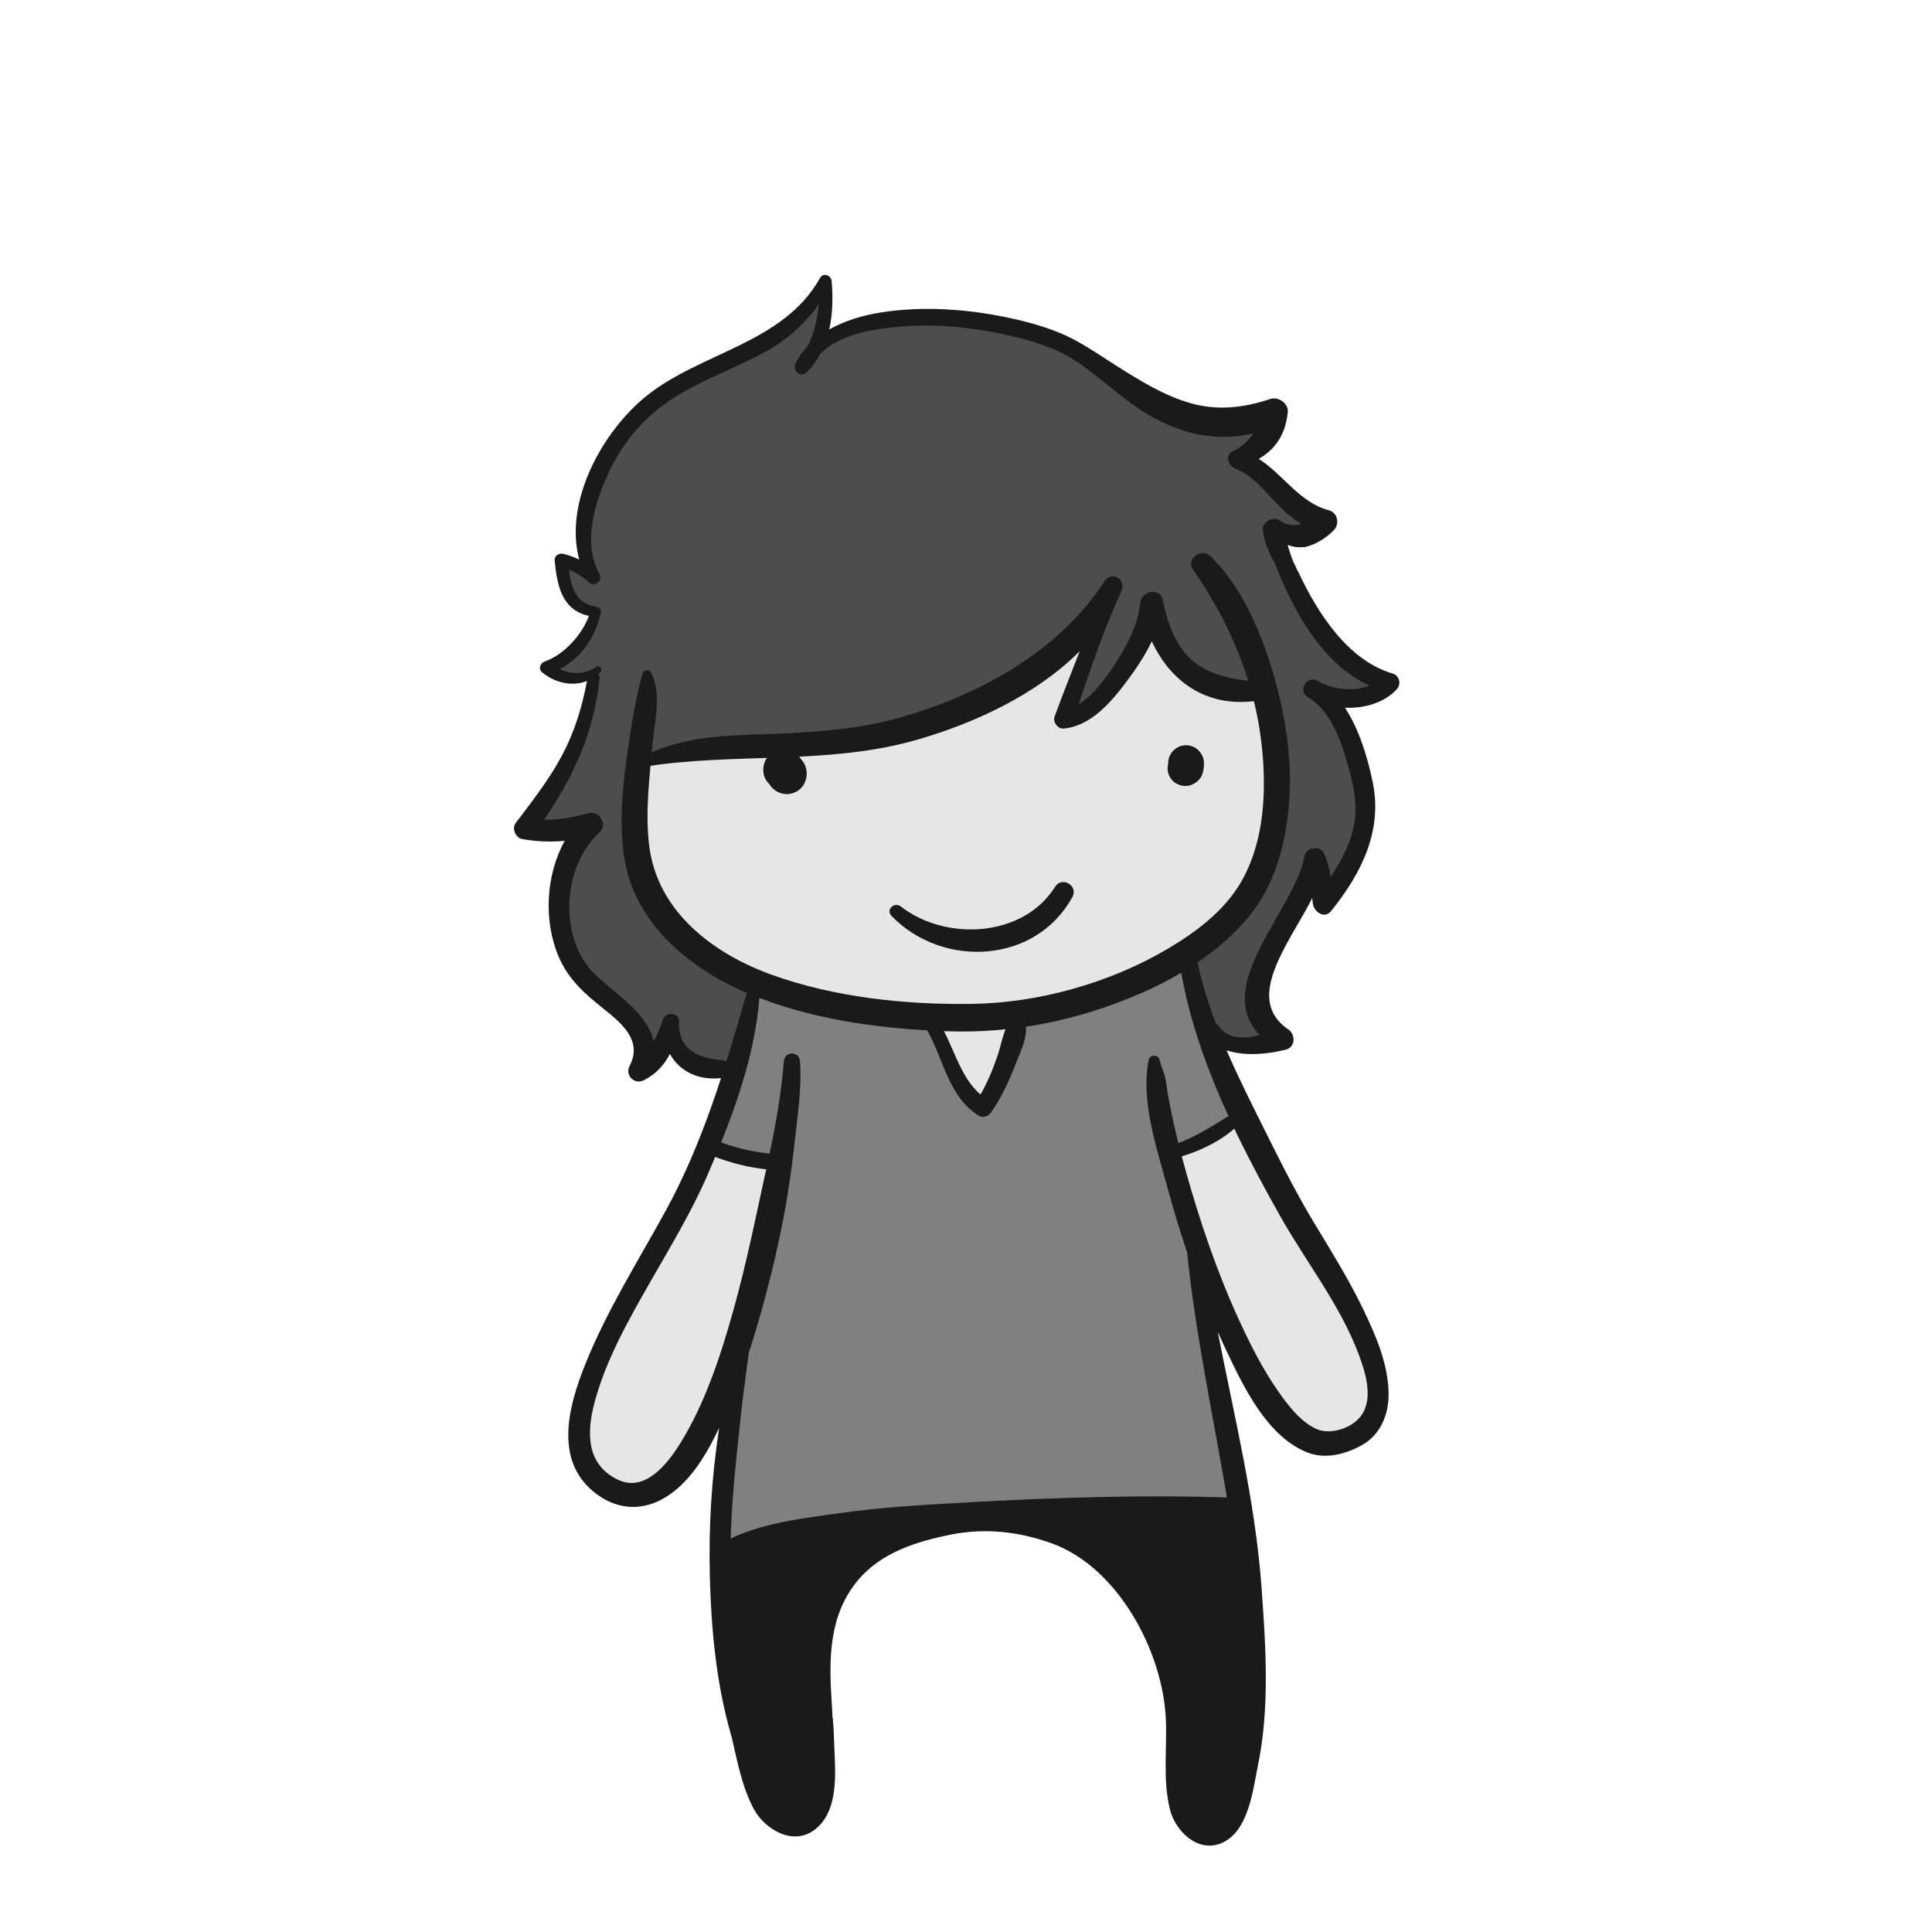 <!DOCTYPE svg PUBLIC "-//W3C//DTD SVG 1.1//EN" "http://www.w3.org/Graphics/SVG/1.1/DTD/svg11.dtd"><svg version="1.1" id="Layer_1" xmlns="http://www.w3.org/2000/svg" xmlns:xlink="http://www.w3.org/1999/xlink" x="0px" y="0px" width="600px" height="600px" viewBox="0 0 600 600" enable-background="new 0 0 600 600" xml:space="preserve">
<path fill="#E6E6E6" d="M423.801,420.873c-3.123-7.451-7.406-14.242-11.883-20.92c-0.45-5.402-4.109-10.451-6.722-15.02
	c-3.103-5.428-6.061-10.932-9.16-16.355c-2.008-3.512-4.122-7.002-6.369-10.406c-0.726-1.404-1.466-2.801-2.231-4.188
	c-0.639-1.156-1.3-2.305-1.977-3.447c-1.476-7.727-4.284-15.164-7.242-22.449c-3.982-9.816-7.964-19.648-12.066-29.413
	c-0.281-0.67-0.655-1.23-1.091-1.694c8.987-5.386,17.46-11.864,24.782-19.078c1.072-1.056,2.045-2.162,2.967-3.292
	c0.111-0.267,0.226-0.531,0.325-0.807c1.227-3.325,2.337-6.708,3.101-10.173c1.571-7.154,2.25-14.434,2.172-21.758
	c-0.084-7.896-0.628-15.782-1.226-23.665c-1.823-4.474-4.151-8.715-7.062-12.489c-0.062-0.276-0.123-0.554-0.186-0.827
	c-1.564-7.039-4.754-13.344-9.145-19.003c-0.056-0.071-0.117-0.137-0.172-0.208c-2.382-8.318-10.63-14.582-16.632-20.457
	c-7.003-6.855-13.012-12.084-22.597-14.933c-4.52-1.344-9.216-2.105-13.947-2.625c-6.475-2.355-13.062-4.392-19.86-5.283
	c-6.486-2.721-13.351-4.15-20.609-2.809c-5.467,1.01-9.317,4.636-13.401,7.917c-0.292,0.096-0.584,0.192-0.875,0.289
	c-17.29,3.257-32.859,9.624-46.644,21.301c-6.962,5.897-12.92,13.156-17.393,21.1c-3.657,6.496-5.297,12.704-4.642,19.477
	c-1.574,4.415-2.755,9.008-3.465,13.748c-0.814,5.435-1.266,10.739-0.802,16.22c0.108,1.279,0.242,2.556,0.386,3.832
	c-1.83,1.036-3.233,2.718-3.632,5.045c-0.43,2.508-0.475,5.374,0.213,7.876c0.152,0.553,0.367,1.036,0.607,1.492
	c1.43,9.652,4.692,18.406,11.236,26.507c7.347,9.096,18.076,14.842,28.69,19.21c0.029,0.012,0.059,0.021,0.088,0.034
	c-1.368,0.86-2.382,2.319-2.494,4.378c-1.26,23.15-11.254,45.09-21.069,65.748c-3.721,7.83-7.92,15.43-11.858,23.164
	c-4.726,5.562-9.113,12.045-11.521,18.898c-0.37,1.057-0.744,2.119-1.105,3.189c-1.89,2.854-3.418,5.809-4.408,8.906
	c-4.625,10.516-7.223,23.104,0.622,31.096c5.346,5.445,14.127,4.84,20.079,0.922c6.616-4.354,10.705-11.771,14.03-18.732
	c3.462-7.25,6.529-14.717,9.364-22.326c-0.266,4.227-0.333,8.461-0.304,12.701c-0.825,0.812-1.383,1.956-1.44,3.434
	c-0.021,0.555-0.054,1.106-0.089,1.66c-1.322,1.071-2.226,2.727-2.209,4.34c0.041,3.852,0.214,7.693,1.275,11.414
	c0.036,0.125,0.092,0.229,0.134,0.346c-1.11,8.152-1.98,16.33-2.131,24.566c-0.069,3.785-0.267,10.729,1.221,16.338
	c-0.004,2.68,0.061,5.361,0.214,8.039c-2.464,23.736,0.102,50.547,17.639,66.23c4.001,2.695,11.005,0.191,11.8-4.799
	c1.661-10.43,1.964-20.826,1.845-31.367c-0.104-9.206-0.607-18.639,0.803-27.771c1.703-11.031,9.644-18.137,17.381-25.342
	c4.017-1.4,8.021-2.859,12.045-4.232c8.378-1.752,16.831-2.855,25.435-2.727c8.824,0.133,17.578,1.938,25.438,5.922
	c2.105,3.946,4.421,7.826,7.822,11.338c4.146,4.283,8.866,7.029,12.71,10.969c2.49,6.656,3.105,13.746,3.396,20.898
	c0.011,0.025,0.021,0.051,0.031,0.076c2.307,6.102,2.979,12.654,3.536,19.111c0.618,7.158,0.756,14.504,2.789,21.449
	c0.697,2.391,1.55,4.764,2.753,6.949c4.089,2.664,10.11,0.869,11.726-4.354c5.771-18.686,7.737-37.979,7.438-57.504
	c-0.301-19.527-4.116-38.236-7.354-57.389c-2.857-16.92-4.251-34.367-7.313-51.297c1.521,3.188,3.157,6.314,4.947,9.377
	c2.388,4.08,4.561,9.1,7.975,12.58l0.041,0.062c0.067,0.867,0.29,1.764,0.712,2.676c0.535,1.156,1.127,2.27,1.745,3.361
	c1.65,3.66,4.318,7.914,7.593,11.631c0.331,0.527,0.67,1.156,0.698,1.443c0.433,4.371,4.512,6.305,7.824,5.709
	c4.146,2.297,8.594,3.025,12.854,0.865c1.464-0.549,2.82-1.479,3.841-2.801C428.681,436.451,426.613,427.584,423.801,420.873z
	 M360.48,346.246c-0.004-0.553,0.016-1.105,0.002-1.658c0.062,0.049,0.134,0.082,0.196,0.127c0.034,0.525,0.095,1.059,0.163,1.596
	C360.725,346.285,360.601,346.27,360.48,346.246z M367.413,367.807c-0.74-1.881-1.55-3.738-2.396-5.586
	c0.257,0.266,0.506,0.533,0.747,0.807c0.543,1.488,1.104,2.973,1.688,4.441C367.436,367.582,367.428,367.695,367.413,367.807z"></path>

<path fill="#4D4D4D" d="M426.322,210.317c-1.777-0.546-3.607-0.834-5.462-0.992c-0.25-0.241-0.508-0.471-0.781-0.665
	c-2.279-1.609-3.961-2.79-5.84-4.834c-1.214-1.32-2.529-2.557-3.867-3.775c-0.782-3.301-3.555-5.759-5.347-8.646
	c-2.396-3.861-3.911-8.265-5.411-12.529c-1.605-4.565-3.153-9.151-4.786-13.706c2.501,1.991,5.292,3.241,9.479,2.506
	c4.697-0.824,4.896-7.474,1.262-9.646c-4.624-2.763-7.194-7.548-11.675-10.785c-2.473-1.787-5.19-3.147-7.966-4.413
	c2.343-1.054,4.609-2.481,6.798-4.447c4.783-4.297-1.264-10.561-6.305-8.143c-0.022-0.039-0.046-0.078-0.068-0.117
	c-0.229,0.173-0.47,0.321-0.706,0.476c-4.427-1.457-10.191-0.05-15.01,1.084c-2.782-1.421-6.053-2.113-8.945-3.149
	c-5.099-1.826-9.715-4.566-13.894-7.995c-8.093-6.638-17.043-11.421-26.747-15.239c-10.896-4.287-22.433-6.879-34.156-7.104
	c-12.564-0.241-23.972,4.518-35.632,8.56c-0.056,0.02-0.1,0.048-0.154,0.068c1.518-2.331,2.622-4.906,3.676-7.547
	c0.516-1.073,0.954-2.175,1.304-3.281c0.983-3.113-3.748-4.327-4.829-1.331c-1.238,3.455-3.811,5.706-5.982,8.359
	c-1.19,1.12-2.449,2.151-3.702,3.143c-3.679-0.959-7.47,1.323-10.771,2.795c-4.193,1.869-7.688,4.845-10.83,8.155
	c-7.003,3.43-14.05,6.905-20.058,11.929c-4.752,3.974-10.028,9.062-10.948,15.325c-4.07,5.116-7.295,10.952-8.473,17.428
	c-0.826,4.541-0.494,8.753,0.709,12.741c-2.835-0.959-5.249,0.983-5.778,3.344c-4.235,3.625,2.532,9.212,8.371,12.435
	c-0.171,0.414-0.357,0.827-0.521,1.242c-0.577,1.458-1.009,3.083-1.243,4.758c-0.607,1.095-1.126,2.237-1.598,3.276
	c-0.532,1.173-1.104,2.368-1.288,3.647c-0.061,0.425-1.128,0.171-1.15,0.588c-0.805,0.341-1.002,0.78-2,0.833
	c-3.68,0.196-3.379,6.32,0.344,6.208c3.174-0.096,5.999-1.28,8.331-3.139c0.202,0.26,0.409,0.513,0.624,0.754
	c-2.317,9.693-4.549,19.232-8.942,28.399c-0.833,1.737-0.895,3.383-0.455,4.79c-1.704,2.716-3.519,5.373-5.328,8.032
	c-0.259,0.133-0.519,0.265-0.789,0.385c-4.413,1.959-0.594,8.42,3.785,6.476c0.349-0.155,0.69-0.324,1.028-0.497
	c0.377,0.231,0.817,0.403,1.343,0.476c2.224,0.309,4.309,0.406,6.408,0.351c0.034,0.107,0.069,0.211,0.107,0.317
	c-0.205,1.916-0.562,3.808-1.009,5.684c-0.197,0.584-0.369,1.169-0.52,1.755c-6.291,0.96-9.762,18.267-4.911,22.46
	c0.075,0.064,0.152,0.119,0.229,0.18c0.09,2.285,0.466,4.603,1.26,6.97c2.077,6.194,6.924,10.976,11.799,15.083
	c3.854,3.246,9.327,6.687,11.174,11.603c1.191,3.882,4.838,4.909,7.795,3.94c3.104,4.154,7.318,7.059,14.071,7.342
	c2.037,0.084,4.477-1.217,5.382-3.088c3.365-6.953,5.714-14.01,5.714-21.812c0-3.038-2-5.207-4.72-6.199
	c-17.517-6.395-32.797-19.192-33.104-39.134c-0.019-1.221-0.361-2.309-0.921-3.233c0.724-1.134,1.156-2.485,1.3-3.937
	c0.632-6.368,0.612-12.855,0.992-19.275c0.431,0.088,0.914,0.066,1.45-0.132c1.718-0.633,3.38-1.348,5.013-2.11
	c1.136,0.48,2.482,0.559,3.87-0.03c6.765-2.872,14.681-2.899,21.875-3.452c8.367-0.642,16.796-0.607,25.18-0.906
	c16.884-0.602,33.747-2.583,49.67-8.506c13.999-5.207,24.789-13.804,34.59-24.868c0.792-0.894,1.664-1.892,2.571-2.96
	c-0.886,3.391-1.849,7.919-1,10.847c-2.187,4.104-4.406,8.188-6.765,12.198c-1.931,3.283,2.609,6.845,5.278,4.073
	c6.503-6.756,12.134-14.618,16.589-22.852c0.595-1.099,1.275-2.348,1.974-3.697c1.561,3.155,3.688,5.93,6.361,8.5
	c5.099,4.899,20.382,18.652,27.543,10.744c1.059-1.168,1.664-2.985,1.416-4.615c0.869,0.957,1.767,1.827,2.679,2.576
	c0.216,0.957,0.347,1.928,0.481,2.774c0.707,4.415,1.363,8.879,1.899,13.327c0.854,7.071,0.347,15.545,2.251,22.785
	c-0.345,1.738-0.567,3.494-0.739,5.262c-0.944,0.51-1.701,1.444-2.019,2.908c-1.488,6.902-3.749,13.565-7.598,19.514
	c-3.96,6.121-8.99,11.511-13.158,17.49c-2.225-1.454-5.548-1.012-7.034,1.526c-0.717,1.222-0.842,2.747-0.384,4.079l-0.029-0.072
	c0.348,0.845,0.613,1.724,0.941,2.578c0.299,0.778,0.602,1.565,0.991,2.305c0.361,0.681,0.945,1.38,1.63,1.914
	c0.078,2.373,0.604,4.74,1.614,6.987c2.509,5.572,10.277,11.393,16.213,11.861c3.713,0.293,6.187-4.422,4.264-7.43
	c-0.444-0.695-0.997-1.312-1.604-1.884c0.034-0.104,0.073-0.203,0.103-0.312c1.057-3.951-0.906-7.533-0.688-11.58
	c0.21-3.92,1.276-7.772,1.529-11.706c5.225-6.108,9.306-12.633,11.3-19.882c0.899-0.253,1.753-0.695,2.439-1.309
	c0.037,0.011,0.075,0.028,0.112,0.038c0.339,0.416,0.74,0.78,1.178,1.101c-0.115,0.304-0.229,0.608-0.348,0.912
	c-0.92,2.39,1.403,4.899,3.731,4.899c2.551,0,4.315-2.438,3.74-4.859c1.673-0.663,3.104-2.018,3.805-4.203
	c5.682-17.711,2.751-38.758-8.586-53.571c-0.37-0.897-0.768-1.806-1.217-2.722c1.071,0.263,2.146,0.509,3.22,0.768
	c0.458,0.149,0.927,0.268,1.402,0.363c0.445,0.116,0.892,0.224,1.334,0.352c1.141,0.332,2.121,0.351,3.055,0.252
	c2.201,0.27,4.438,0.463,6.565,0.271C428.357,214.862,429.062,211.159,426.322,210.317z M197.412,229.378
	c0.019-0.298,0.038-0.596,0.056-0.895c0.173,0.168,0.353,0.331,0.56,0.467C197.823,229.093,197.616,229.235,197.412,229.378z
	 M202.153,224.348c-0.676-1.099-2.237-1.73-3.315-0.516c-0.324,0.365-0.773,0.66-1.189,0.976c0.045-1.27,0.063-2.539,0.065-3.808
	c1.582,1.292,3.561,2.227,5.744,2.886C203.025,224.047,202.59,224.2,202.153,224.348z"></path>

<path fill="#1A1A1A" d="M286.286,471.381c-2.606-1.455-5.865,0.146-8.506,0.977c-0.499,0.156-0.994,0.328-1.489,0.502
	c-3.551-0.23-6.896,0.334-9.979,1.514c-0.974-1.105-2.465-1.756-4.051-1.281c-6.581,1.965-13.235,3.758-19.976,5.092
	c-0.628-0.168-1.303-0.182-1.995,0.018c-0.812,0.23-1.663,0.484-2.495,0.795c-2.306,0.381-4.622,0.699-6.949,0.947
	c-0.676-0.305-1.265-0.369-1.92-0.654c-1.743-0.762-4.154-0.293-4.621,1.879c-0.455,2.113-0.728,4.568-0.438,6.791
	c-0.792,1.018-1.237,2.365-1.107,4.045c0.735,9.52,3.006,18.601,5.814,27.693c0.666,2.152,1.279,4.453,1.913,6.797
	c0.109,2.502,0.19,5.004,0.195,7.51c0.005,2.365,0.979,4.058,2.385,5.113c-0.089,0.736-0.034,1.535,0.194,2.381
	c0.017,0.371,0.057,0.75,0.138,1.143c0.301,1.464,0.629,2.918,0.951,4.375c0.296,1.555,0.589,3.105,1.003,4.641
	c0.147,0.547,0.347,1.03,0.58,1.471c-0.066,0.781,0.039,1.633,0.367,2.543c0.338,0.939,0.724,1.818,1.133,2.676
	c0.25,0.846,0.626,1.545,1.096,2.113c0.709,1.258,1.481,2.488,2.323,3.754c2.843,4.275,10.373,4.203,11.61-1.518
	c1.632-7.547,1.183-15.023,0.314-22.514c2.017-0.256,3.875-1.805,3.875-4.178h0.028c0.202-6.381-1.162-12.932-1.254-19.358
	c-0.09-6.173,0.286-12.343,1.927-18.312c2.521-9.17,9.325-14.438,16.683-19.244c1.99-0.814,4.025-1.51,6.088-2.141
	c2.531-0.771,5.149-0.808,6.832-2.998C287.574,473.146,287.096,471.834,286.286,471.381z"></path>
<path fill="#1A1A1A" d="M389.338,523.592c0.132-3.531-0.217-6.961-0.852-10.334c0.312-3.537-0.732-7.725-1.461-10.975
	c3.739-3.197,2.726-10.15,2.252-14.502c-0.644-5.896-2.18-11.795-4.094-17.395c-1.71-5.002-7.568-5.195-10.407-2.407
	c-4.7-1.519-9.983-1.896-14.54-2.06c-6.325-0.229-15.104-0.238-20.549,3.557c-0.396,0.275-0.721,0.582-0.984,0.908
	c-3.03-0.525-6.15-0.877-9.37-1.15c-0.652-0.07-4.485-0.525-5.164-0.568c-2.172-0.142-3.959,2.389-1.833,2.834
	c9.489,1.996,21.907,9.826,28.53,16.681c3.29,3.406,5.976,7.139,8.28,11.27c2.437,4.367,2.297,9.012,4.688,13.385
	c0.229,0.42,0.53,3.334,0.834,3.666c0.106,0.816,0.707,2.521,0.833,3.334c0.326,3.973,0.643,5.376,1.167,9.333
	c-0.447,3.498,0.529,6.36,0.436,9.909c-0.34,1.574-0.727,3.133-0.984,4.762c-0.168,1.051,0.064,2.053,0.535,2.92
	c-0.011,0.082-0.015,0.162-0.022,0.242c-0.206,1.762-0.956,3.093,0.201,3.833c-0.036,0.748,0.652,0.587,0.666,1.333
	c-2.459-0.167-0.335,1.624-0.333,1.667c-0.44,3.144,0.201,5.569-0.218,8.681c-0.526,3.906,2.355,8.32,6.876,6.877
	c9.115-2.911,13.024-11.93,14.746-20.663C390.038,541.281,391.04,531.57,389.338,523.592z"></path>

<path fill="#808080" d="M381.558,455.496c-0.349-0.16-0.697-0.305-1.053-0.451c3.846-17.123-2.827-36.088-7.454-52.328
	c-4.338-15.227-7.406-30.855-11.158-46.252c7.241-1.461,13.553-5.098,20.062-8.99c2.229-1.336,3.543-4.793,1.858-7.088
	c-7.933-10.804-8.521-24.35-12.701-36.701c-0.931-2.742-4.555-4.979-7.271-2.957c-12.346,9.179-29.803,6.726-41.932,16.405
	c-0.153,0.021-0.303,0.054-0.451,0.093l0.084-0.107c-0.595,0.109-1.075,0.463-1.454,0.908c-0.146,0.154-0.273,0.33-0.384,0.525
	c8.13-4.219-1.155-1.049-1.204-1.053c-1.072-0.101-1.085,0.93-2.161,0.893c-1.966-0.065-3.604,1.69-3.604,3.605
	c0,1.619,1.042,2.867,2.448,3.367c-3.214,5.75-5.106,12.488-7.563,18.52c-1.736-0.143-3.506-0.379-5.242-0.445
	c-0.247-0.22-0.495-0.438-0.749-0.664c-2.303-2.064-4.142-4.559-5.803-7.147c-3.166-4.938-5.221-10.782-5.733-16.627
	c-0.545-6.214-5.256-4.167-10.09-2.334c-0.867-0.159-0.688-0.255-1.333-0.333c-1.734-0.207-1.642-1.527-3.167-0.5
	c-0.081,0.055-1.259-0.062-1.333,0c-0.04-0.053-2.955,0.549-3,0.5c-2.742-3.001-6.747-0.523-10.501-1.32
	c-1.042-0.221-2.098-0.457-3.163-0.689c-0.08-0.078-0.153-0.172-0.235-0.247c-2.247-2.125-5.785-2.565-8.402-1.146
	c-0.301-0.021-0.602-0.046-0.901-0.056c-0.625-0.021-1.161,0.213-1.569,0.584c-0.023-0.006-0.046-0.013-0.069-0.021
	c-0.025-0.047-0.046-0.094-0.072-0.143c-0.964-1.742-2.806-1.975-4.249-1.297c-0.456-0.188-0.915-0.375-1.342-0.602
	c-0.325-0.273-0.691-0.488-1.085-0.64c-0.082-0.055-0.172-0.102-0.252-0.157c-2.123-1.498-4.173-2.222-4.826,0.062
	c-1.213,4.242-2.811,10.922-2.852,15.334c-0.003,0.354,0.055,0.675,0.139,0.979c-0.839,1.979-1.752,3.926-2.6,5.844
	c-2.055,4.652-3.809,9.424-4.653,14.412c-0.851,0.276-1.506,1.047-1.804,1.934c-3.006,1.359-3.576,6.664,0.511,7.816
	c6.062,1.717,12.174,3.145,18.186,4.969c-1.455,6.979-2.665,14.611-2.077,21.664c-1.752,6.949-3.085,14.047-4.019,21.199
	c-1.268,0.856-2.215,2.26-2.388,4.184c-0.257,2.865-0.526,5.736-0.791,8.605c-1.457,3.112-2.11,7.062-2.693,9.709
	c-1.178,5.346-1.663,10.729-1.862,16.186c-0.053,1.465-1.381,2.562-0.349,3.001c-0.152,1.407,0.039,1.352,0,2.75
	c-0.256,0.379-0.893,1.716-1,2.25c-0.82,4.054-0.843,8.905-1.25,13c-0.809,3.582,0.105,6.812-0.058,10.499
	c-0.162,3.656,5.045,6.078,7.511,3.111c0.997-1.199,2.092-2.23,3.253-3.142c0.759,0.433,1.646,0.646,2.635,0.548
	c13.806-1.396,27.636-2.261,41.488-3.037c13.902-0.777,27.714-2.25,41.588-3.345c9.675-0.762,19.271-2.446,28.924-3.428
	c0.424-0.043,0.858-0.09,1.299-0.139c1.339,2.279,5.27,2.492,7.563,2.783c4.783,0.604,10.511,0.612,14.805-1.812
	c0.154-0.088,0.285-0.205,0.402-0.334c0.238,0.098,0.479,0.187,0.713,0.293C382.534,469.947,389.012,458.932,381.558,455.496z"></path>

<g>
	<path fill="#1A1A1A" d="M423.163,406.209c-4.354-8.998-9.647-17.508-14.821-26.045c-6.675-11.016-12.323-22.676-18.068-34.195
		c-7.579-15.195-14.788-30.41-18.365-47.083c5.307-3.607,10.229-7.754,14.488-12.512c8.616-9.622,12.323-21.681,13.7-34.318
		c1.584-14.538-0.715-29.608-4.881-43.54c-3.786-12.662-9.725-26.516-19.356-35.847c-2.726-2.64-7.691,0.871-5.398,4.166
		c13.619,19.575,21.781,41.418,22.042,65.493c0.116,10.798-1.616,22.225-7.124,31.662c-5.175,8.865-13.824,15.376-22.499,20.53
		c-18.053,10.727-40.441,17.032-61.447,17.256c-20.624,0.221-41.908-2.006-61.425-8.931c-18.381-6.521-35.912-19.696-38.407-40.287
		c-1.278-10.546,0.13-21.12,1.06-31.621c0.625-7.068,2.922-15.557-0.481-22.065c-0.591-1.13-2.3-0.809-2.627,0.343
		c-2.232,7.844-3.524,16.325-4.705,24.51c-1.56,10.814-2.579,21.583-0.999,32.452c2.96,20.365,20.157,34.565,38.075,42.176
		c-6.567,22.816-13.621,46.576-25.089,67.484c-8.674,15.812-18.322,31.035-25.067,47.836c-5.168,12.873-9.756,29.578,2.661,39.662
		c8.357,6.789,17.976,5.875,25.903-1.01c5.7-4.947,9.731-11.91,13.024-18.959c-2.392,15.482-3.315,31.02-2.899,46.678
		c0.427,16.064,1.99,32.576,6.394,48.08c0.088,0.309,0.186,0.621,0.278,0.934c1.946-0.383,3.894-0.744,5.847-1.092
		c-0.515-2.232-0.962-4.475-1.241-6.73c-0.137-0.668-0.257-1.355-0.367-2.047c-0.128-0.67-0.249-1.346-0.354-2.025
		c-3.084-13.184-3.937-26.875-4.151-40.367c-0.245-15.398,1.384-30.393,3.051-45.684c0.769-7.051,1.672-14.066,2.654-21.068
		c2.686-8.141,4.942-16.432,7.002-24.729c3.243-13.061,5.641-26.098,7.072-39.477c0.92-8.596,2.421-17.584,1.795-26.248
		c-0.233-3.229-4.739-3.211-5,0c-0.851,10.479-2.698,20.814-4.953,31.072c-3.44,15.654-6.532,31.389-10.891,46.826
		c-3.961,14.027-8.635,28.33-16.361,40.789c-4.136,6.672-11.081,15.242-19.383,11.244c-9.81-4.725-9.703-14.648-7.208-23.992
		c3.624-13.572,10.888-26.197,17.817-38.305c6.196-10.826,12.52-21.279,17.458-32.762c7.374-17.148,14.464-35.773,15.913-54.537
		c18.371,7.039,38.378,9.604,57.929,10.332c20.947,0.779,41.149-3.383,60.372-11.703c4.333-1.875,8.605-4.021,12.712-6.454
		c4.708,26.616,17.62,52.239,30.732,75.567c8.06,14.34,18.437,27.264,24.331,42.795c2.127,5.604,4.82,14.037,0.649,19.414
		c-2.971,3.828-9.704,5.881-13.994,3.797c-4.979-2.42-8.774-7.521-11.845-11.947c-4.644-6.691-8.348-14.037-11.753-21.416
		c-6.929-15.02-12.276-30.824-16.742-46.734c-1.86-6.627-3.509-13.32-4.851-20.072c-0.531-2.67-0.986-5.354-1.355-8.051
		c-0.29-2.113-1.438-4.203-1.895-6.328c-0.356-1.662-3.039-1.691-3.375,0c-2.537,12.783,2.379,26.979,5.718,39.299
		c1.858,6.855,3.914,13.68,6.184,20.432c2.729,26.465,8.467,52.533,12.82,78.762c4.628,27.883,9.206,56.408,2.769,84.443
		c-1.034,4.504-5.738,21.914-12.935,12.596c-2.579-3.34-2.64-8.588-2.798-12.59c-0.199-5.041,0.126-10.102,0.363-15.133
		c0.976-20.656-8.709-43.875-24.867-56.836c-20.366-16.336-51.502-15.779-72.273-0.607c-11.505,8.402-17.736,19.145-19.38,33.361
		c-0.845,7.305-0.447,14.984-0.459,22.598c2.242-0.23,4.486-0.436,6.729-0.592c-0.076-2.055-0.188-4.109-0.323-6.158
		c-0.882-13.418-0.973-27.004,8.108-37.893c7.24-8.68,18.27-12.104,28.976-14.236c10.63-2.117,21.176-0.918,31.281,2.738
		c20.622,7.461,34.548,33.715,35.415,54.77c0.384,9.297-1.01,18.672,1.259,27.828c1.666,6.721,8.573,13.586,15.977,10.496
		c8.469-3.535,9.771-16.455,11.369-24.191c3.69-17.863,2.419-36.975,1.12-55.023c-1.938-26.941-8.469-53.164-13.624-79.623
		c0.935,2.117,1.896,4.223,2.887,6.312c5.307,11.189,12.634,26.344,24.966,31.203c5.557,2.189,11.771,0.566,16.828-2.223
		c5.909-3.26,8.457-9.617,8.388-16.096C431.141,423.492,427.124,414.395,423.163,406.209z"></path>
	<path fill="#1A1A1A" d="M259.09,542.25c-0.115-2.881-0.161-5.869-0.5-8.75c-1.932,0.396-4.771,1.654-6.706,1.951
		c0.531,4.338,0.581,8.049,0.831,11.924c0.034,0.531,0.054,1.225,0.056,2.006c0.435,2.518,0.191,5.445,0.009,7.703
		c-0.161,1.986-0.639,4.543-2.324,5.883c-0.469,0.479-1.115,0.82-1.802,0.982c-2.66,1.51-6.459-1.125-8.111-2.979
		c-3.825-4.291-4.924-11.176-6.068-16.531c-0.54-2.527-1.193-5.057-1.756-7.598c-1.612-0.342-4.28,0.416-5.899,0.92
		c1.993,8.107,3.265,16.42,7.205,23.895c3.387,6.426,12.128,11.682,18.86,6.672C260.585,562.598,259.422,550.533,259.09,542.25z"></path>
</g>

<path fill="#1A1A1A" d="M368.34,231.438c-3.034,0-5.561,2.53-5.562,5.562c0,0.102-0.003,0.203-0.004,0.305
	c-0.068,0.314-0.129,0.639-0.158,1.169c-0.08,1.42,0.576,3.067,1.641,4.021c-0.006-0.008-0.013-0.016-0.019-0.024
	c0.288,0.369,0.693,0.664,1.108,0.864c0.861,0.5,1.791,0.751,2.788,0.754c1.519,0,2.801-0.616,3.905-1.618
	c1.539-1.395,1.862-3.516,1.863-5.472C373.904,233.968,371.37,231.438,368.34,231.438z"></path>
<path fill="#1A1A1A" d="M250.533,240.125c-0.079-1.503-0.512-2.865-1.472-4.001c-0.371-0.564-0.827-1.081-1.258-1.586
	c-1.038-1.222-2.91-1.849-4.463-1.849c-1.667,0-3.285,0.67-4.463,1.849c-2.366,2.365-2.521,6.584,0,8.927
	c0.012,0.011,0.021,0.024,0.032,0.035c1.14,1.926,3.167,3.081,5.411,3.125c1.121-0.003,2.166-0.286,3.135-0.848
	c0.933-0.552,1.676-1.295,2.228-2.229c0.739-1.722,0.669-1.26,0.855-3.151C250.546,240.306,250.538,240.215,250.533,240.125z"></path>

<path fill="#1A1A1A" d="M432.457,209.157c-13.58-3.988-23.055-18.249-29.222-31.484c-0.124-0.199-0.246-0.399-0.369-0.598
	c-0.439-1.024-0.925-2.065-1.436-3.102c-0.562-1.523-1.079-3.062-1.533-4.619c0.112-0.036,0.233-0.048,0.37,0.003
	c1.572,0.591,3.306,0.722,5.05,0.536c3.341-0.824,6.509-2.728,8.955-5.292c1.883-1.974,1.106-5.421-1.622-6.146
	c-9.088-2.412-14.083-11.054-21.726-15.95c1.751-1.024,3.373-2.216,4.911-4.039c2.567-3.042,3.687-6.575,4.098-10.466
	c0.284-2.695-2.945-4.932-5.394-4.108c-8.27,2.781-16.563,3.736-25.012,1.262c-8.266-2.421-15.556-6.977-22.784-11.539
	c-5.746-3.627-11.384-7.688-17.704-10.265c-5.435-2.216-11.105-3.721-16.851-4.887c-12.572-2.552-25.852-3.433-38.561-1.438
	c-5.417,0.85-11.161,2.488-16.104,5.286c1.091-4.806,1.182-9.915,0.764-14.977c-0.151-1.831-2.62-2.786-3.63-0.983
	c-11.395,20.325-36.788,22.947-53.8,36.546c-13.684,10.938-25.803,32.792-20.979,50.886c-1.57-0.765-3.225-1.372-4.983-1.796
	c-1.217-0.293-2.774,0.61-2.643,2.013c0.771,8.212,2.367,15.436,10.633,17.283c-2.208,6.025-7.871,12.137-13.733,14.157
	c-1.281,0.441-2.072,2.259-0.866,3.281c3.977,3.371,9.393,4.589,13.999,2.772c-1.489,8.09-3.867,15.809-7.746,23.112
	c-3.978,7.489-9.322,14.295-14.416,21.042c-1.248,1.652,0.021,4.54,1.996,4.906c4.44,0.822,8.859,0.988,13.25,0.581
	c-5.954,10.757-6.562,25.028-1.86,35.991c3.016,7.034,7.995,11.427,13.842,16.079c5.71,4.543,12.29,10,8.184,17.822
	c-1.546,2.945,1.524,5.939,4.446,4.446c3.778-1.93,6.336-4.78,8.057-8.165c3.107,5.564,9.223,8.611,17.034,7.344
	c3.255-0.528,2.154-5.168-0.731-5.402c-7.516-0.608-13.775-3.229-13.458-11.916c0.109-2.984-4.112-3.305-4.994-0.676
	c-0.764,2.277-1.658,4.611-2.853,6.73c-1.794-8.264-11.036-14.139-17.776-20.306c-11.984-10.966-10.84-33.947,0.926-44.571
	c2.688-2.427-0.128-6.875-3.456-5.937c-4.539,1.279-9.096,2.059-13.726,1.981c9.139-13.493,15.478-27.111,17.211-43.889
	c0.057-0.547-0.146-0.981-0.478-1.291c0.232-0.202,0.465-0.4,0.688-0.625c0.827-0.833-0.29-2.397-1.288-1.669
	c-3.322,2.423-7.766,2.469-11.361,0.699c6.723-3.391,11.123-9.9,12.806-17.347c0.257-1.138-0.504-1.925-1.576-2.069
	c-6.228-0.835-7.661-6.135-8.283-11.402c2.242,0.9,4.27,2.164,6.122,3.864c1.771,1.625,4.485-0.422,3.319-2.561
	c-5.547-10.166-1.136-23.489,3.655-33.103c4.931-9.895,12.164-17.441,21.68-22.991c8.412-4.906,17.647-8.219,26.181-12.901
	c6.684-3.667,12.268-8.634,16.571-14.714c-0.373,4.528-1.377,8.995-3.463,12.958c-1.472,1.572-2.75,3.336-3.745,5.336
	c-1.111,2.233,1.714,4.714,3.572,2.756c1.684-1.776,3.031-3.699,4.117-5.725c6.281-6.164,16.519-7.759,25.023-8.453
	c12.753-1.04,25.859,0.575,38.182,3.893c4.759,1.281,9.484,2.913,13.774,5.364c7.111,4.064,13.263,10.067,19.923,14.834
	c11.824,8.464,24.324,12.167,37.568,9.087c-1.595,2.43-3.889,4.472-6.345,5.522c-2.609,1.117-1.349,4.582,0.701,5.368
	c5.428,2.082,9.097,6.867,12.991,10.957c2.303,2.417,4.783,4.576,7.553,6.26c-2.15,0.682-4.454,0.492-6.663-1.072
	c-2.04-1.444-5.569,0.456-5.268,3.023c0.396,3.361,1.63,6.102,3.092,9.131c0.143,0.295,0.312,0.539,0.496,0.757
	c5.623,14.725,14.858,31.763,29.543,38.363c-5.066,2.023-11.883,1.105-16.13-1.483c-3.36-1.847-6.291,3.164-3,5.132
	c8.223,4.611,11.505,17.179,13.598,25.635c1.342,5.418,1.738,10.189,0.355,15.683c-1.289,5.12-3.847,9.971-6.883,14.417
	c-0.415-2.475-1.009-4.912-2.043-7.305c-1.118-2.588-5.574-1.903-6.055,0.792c-2.994,16.813-28.873,40.126-13.956,55.652
	c-4.704,1.211-9.813,1.396-12.637-2.732c-1.861-2.722-6.338-0.098-4.426,2.587c5.341,7.495,17.136,6.681,25.13,4.702
	c3.084-0.764,3.17-4.705,0.825-6.309c-9.688-6.624-5.599-16.757-1.129-25.403c2.622-5.072,5.932-10.107,8.561-15.376
	c0.062,0.59,0.128,1.177,0.205,1.759c0.322,2.446,3.562,4.86,5.613,2.325c9.438-11.668,16.131-24.938,12.969-40.133
	c-1.475-7.083-4.038-16.127-8.593-23.062c6.015,0.243,12.154-1.503,16.05-5.713C435.268,212.454,434.639,209.798,432.457,209.157z"></path>
<path fill="#1A1A1A" d="M389.673,211.605c-7.037-0.591-14.395-1.963-19.769-6.849c-5.163-4.694-7.39-11.759-8.772-18.376
	c-0.88-4.208-6.723-2.845-7.046,0.954c-0.575,6.755-4.343,13.628-7.991,19.17c-2.535,3.851-6.456,9.397-11.103,12.198
	c3.997-11.863,8.037-23.861,13.309-35.166c0.033-0.071,0.048-0.139,0.075-0.209c0.075-0.174,0.158-0.343,0.231-0.518
	c-0.019-0.005-0.038-0.01-0.057-0.016c0.721-3.161-3.502-5.429-5.506-2.33c-14.227,22-39.116,35.482-63.76,42.429
	c-12.603,3.553-25.554,4.482-38.582,4.985c-14.284,0.551-28.954,0.402-41.788,7.494c-1.593,0.881-0.427,2.995,1.156,2.742
	c28.383-4.529,57.334-0.359,85.252-8.52c17.458-5.103,36.581-13.875,50.002-27.371c-2.624,6.778-5.34,13.525-7.811,20.332
	c-0.614,1.693,1.006,3.88,2.824,3.708c8.512-0.806,14.752-8.236,19.553-14.621c2.828-3.761,5.668-7.983,7.819-12.464
	c5.715,12.298,16.655,20.444,31.961,18.552C393.549,217.251,393.676,211.941,389.673,211.605z"></path>

<path fill="#1A1A1A" d="M327.642,275.423c-9.846,15.755-33.91,16.953-47.843,6.119c-2.041-1.587-4.82,0.949-2.917,2.917
	c15.838,16.375,44.78,14.921,56.156-5.881C334.977,275.033,329.775,272.008,327.642,275.423z"></path>

<path fill="#1A1A1A" d="M243.34,358.5c-7.79-0.117-15.169-1.898-22.352-4.85c-2.914-1.197-4.148,3.512-1.296,4.701
	c7.57,3.156,15.437,4.982,23.648,5.148C246.565,363.566,246.562,358.549,243.34,358.5z"></path>
<path fill="#1A1A1A" d="M383.425,345.436c-6.791,4.109-12.86,8.402-20.633,10.576c-2.562,0.717-1.483,4.631,1.096,3.979
	c7.941-2.014,16.099-5.623,21.733-11.709C386.995,346.799,385.234,344.34,383.425,345.436z"></path>
<path fill="#1A1A1A" d="M317.905,316.086c-0.417-0.836-1.706-1.188-2.48-0.65c-3.535,2.453-4.127,7.822-5.391,11.68
	c-1.448,4.422-3.214,8.756-5.524,12.793c-6.681-5.652-8.546-15.903-13.281-23.012c-1.55-2.327-5.249-0.229-3.777,2.208
	c5.562,9.21,6.731,21.187,16.456,27.349c1.391,0.881,3.019,0.207,3.885-1.02c3.306-4.678,5.618-9.892,7.71-15.2
	C317.107,326.162,320.037,320.354,317.905,316.086z"></path>
<path fill="#1A1A1A" d="M383.34,465.125c-27.6-0.998-55.169-0.076-82.732,1.443c-13.216,0.729-26.644,1.488-39.752,3.338
	c-12.703,1.793-27.857,3.424-38.799,10.609c-0.472,0.309-0.285,1.021,0.284,1.047c12.646,0.574,25.742-3.863,38.178-5.848
	c14.006-2.236,27.766-4.193,41.947-4.93c26.947-1.398,53.944,1.117,80.875,2.09C388.34,473.057,388.322,465.305,383.34,465.125z"></path>
</svg>